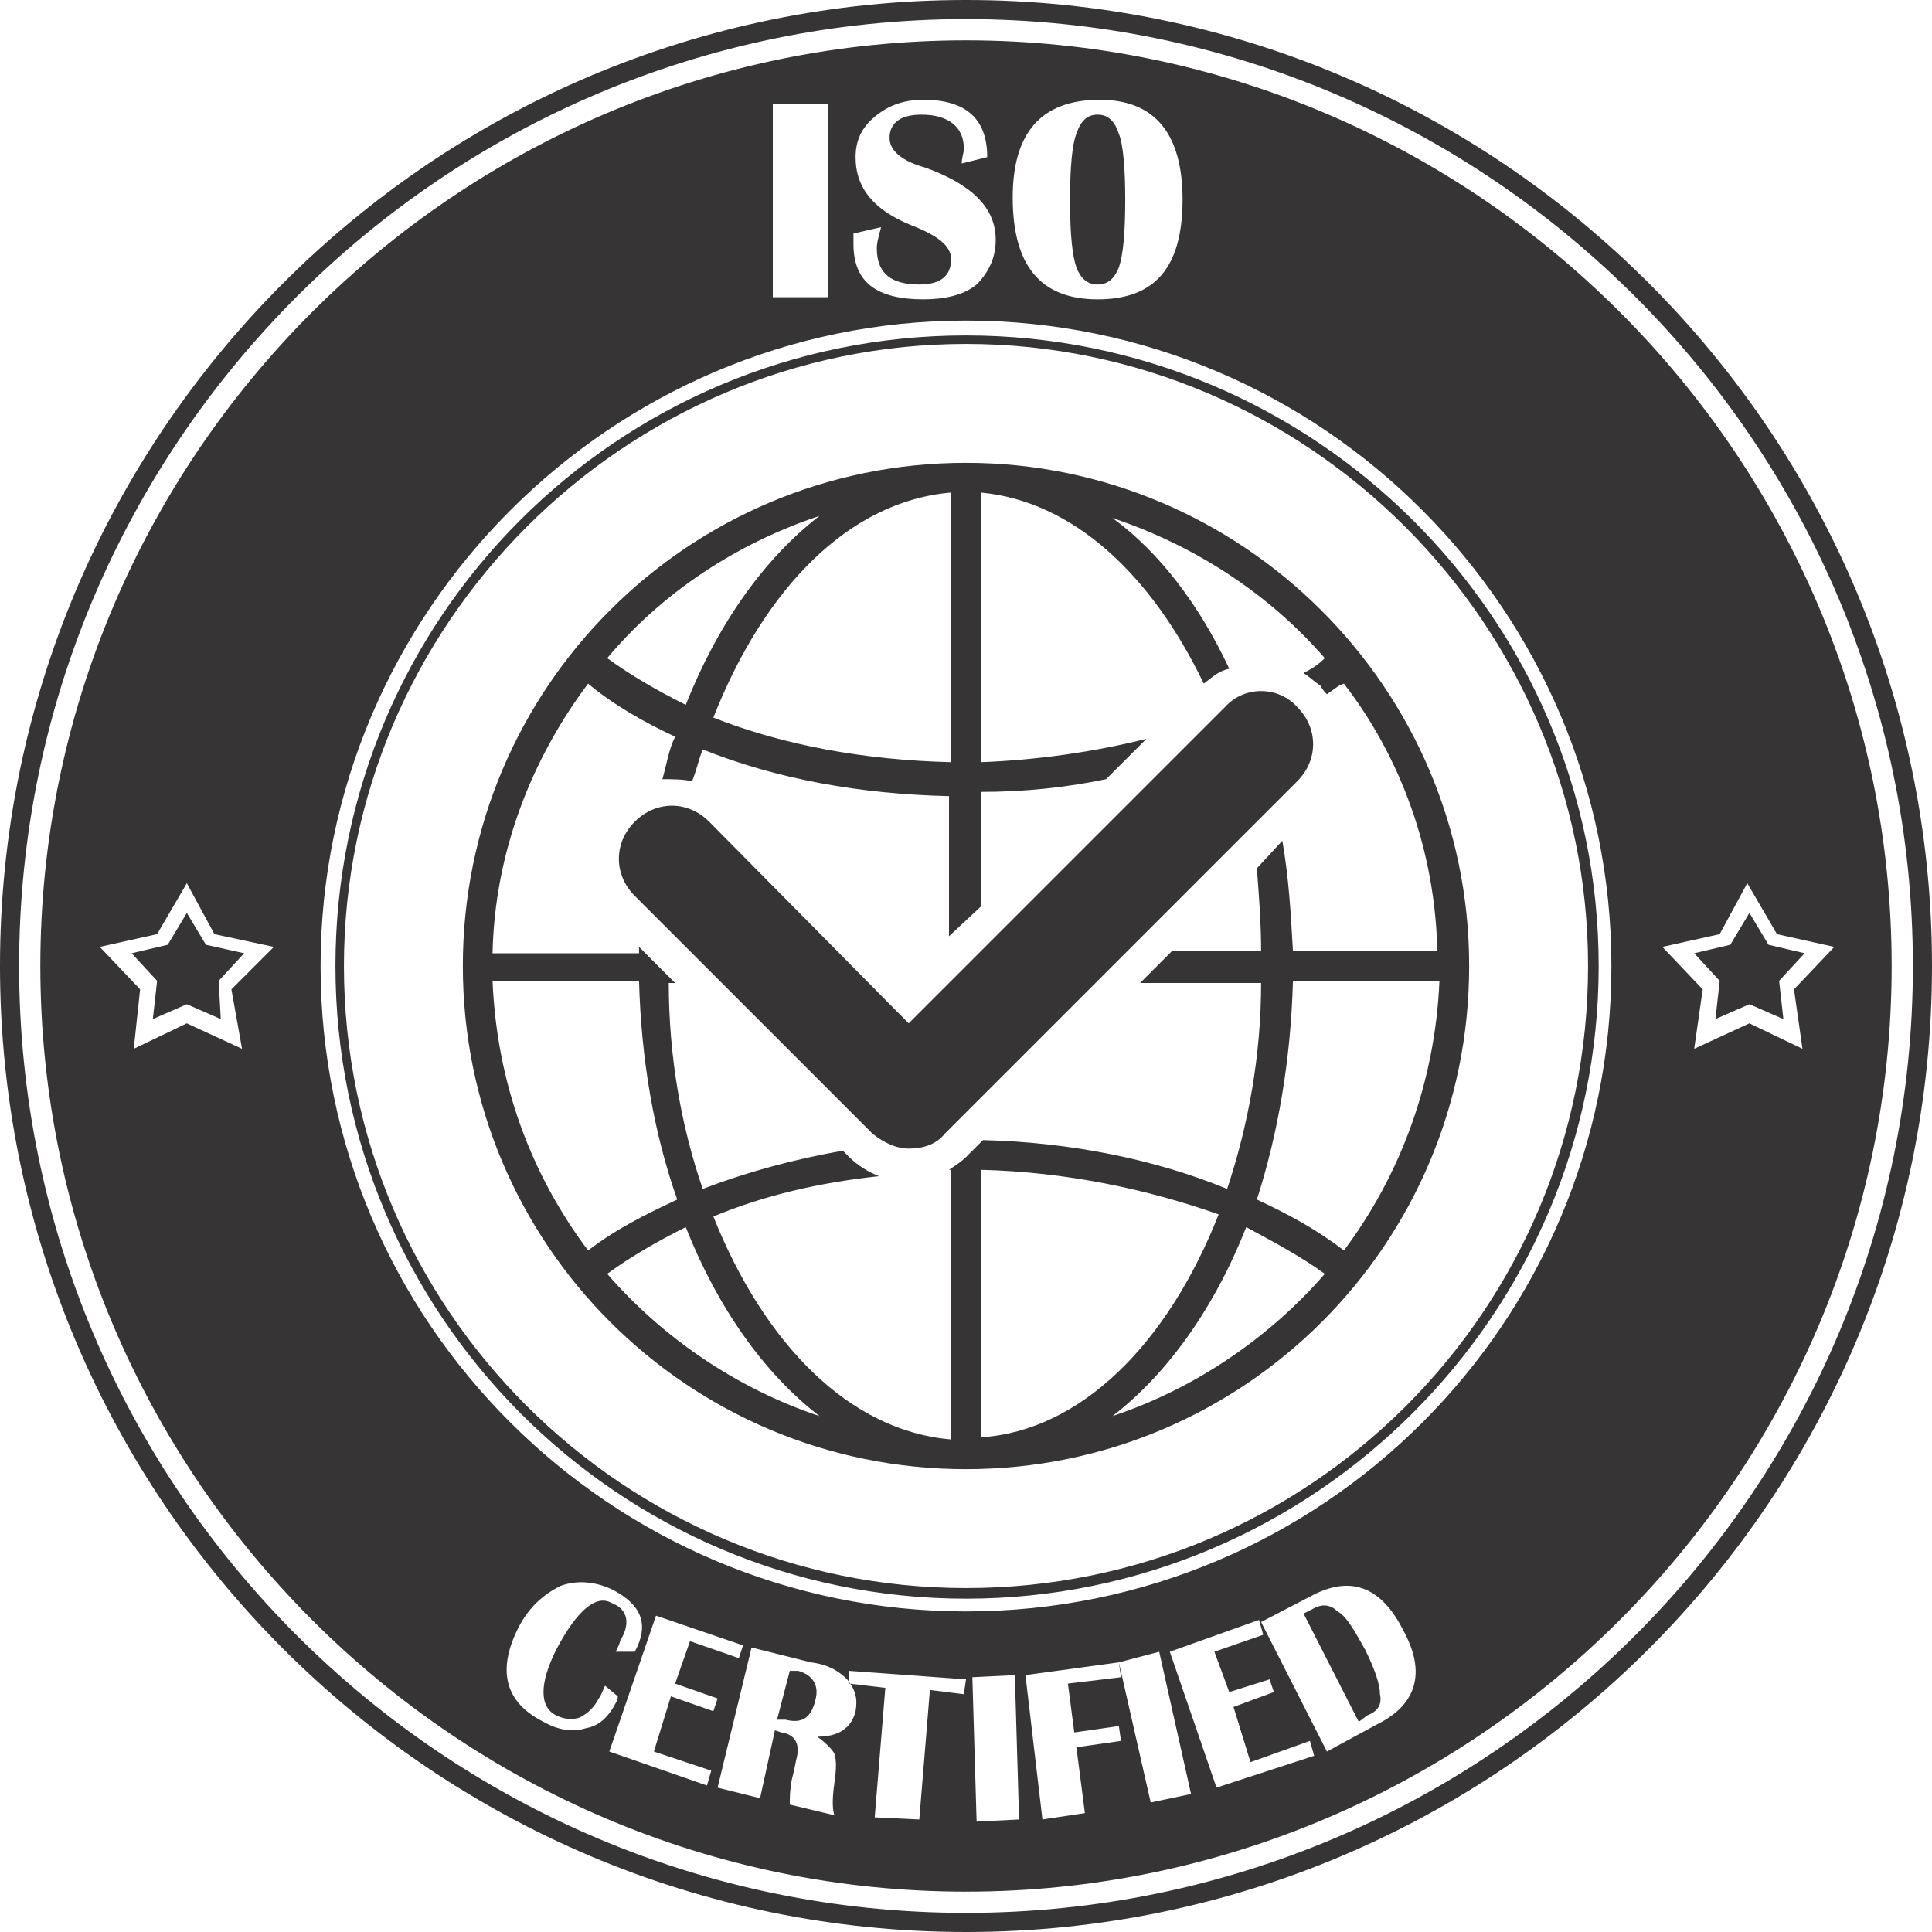 <svg clip-rule="evenodd" fill-rule="evenodd" height="1in" image-rendering="optimizeQuality" shape-rendering="geometricPrecision" text-rendering="geometricPrecision" viewBox="0 0 910 910" width="1in" xmlns="http://www.w3.org/2000/svg"><path d="m455 19c-240 0-436 196-436 436s196 436 436 436 436-196 436-436-196-436-436-436zm-367 411 9 15 18 4-12 13 1 18-16-7-16 7 2-18-12-13 17-4zm736 0 9 15 17 4-12 13 2 18-16-7-16 7 2-18-12-13 17-4zm-396 111c-6 0-12-3-17-7l-112-112c-10-10-10-25 0-35s25-10 35 0l94 95 149-149c9-10 25-10 34 0 10 10 10 25 0 35l-166 166c-4 5-10 7-17 7zm27-323c-131 0-237 106-237 237s106 237 237 237 237-106 237-237-107-237-237-237zm-69 25c-26 20-48 51-63 89-14-7-26-14-37-22 26-31 61-54 100-67zm62-11v127c-41-1-79-8-112-21 24-61 64-102 112-106zm-216 230h69c1 37 7 72 18 103-15 7-29 14-42 24-27-36-43-79-45-127zm54 138c11-8 23-15 37-22 15 38 37 69 63 89-39-13-74-37-100-67zm161-49h1v127c-48-4-88-45-112-105 24-10 50-16 78-19-5-2-10-5-14-9l-3-3c-23 4-45 10-66 18-10-29-16-62-16-97h3l-17-17v3h-69c1-47 18-91 45-127 12 10 26 18 41 25-3 6-4 13-6 20 4 0 10 0 14 1 2-5 3-10 5-15 35 14 74 21 116 22v66l15-14v-54c20 0 40-2 59-6l19-19c-24 6-51 10-78 11v-127c43 4 80 38 105 90 4-3 7-6 12-7-14-30-33-55-55-71 39 13 74 36 100 66-3 3-6 5-10 7 3 2 5 4 8 6 1 2 2 3 3 4 3-2 5-4 8-5 27 35 43 79 44 126h-68c-1-18-2-35-5-52l-12 13c1 13 2 26 2 39h-42l-15 15h57c0 34-6 67-16 97-34-14-74-22-115-23l-8 8c-2 2-5 4-8 6zm15 0c40 1 78 9 112 21-24 61-65 102-112 105zm62 116c26-20 48-51 63-89 13 7 26 14 37 22-26 30-61 54-100 67zm109-78c-13-10-26-17-41-24 10-31 16-66 17-103h69c-2 47-18 91-45 127zm-178 321c-251 0-455-204-455-455s204-455 455-455 455 204 455 455-204 455-455 455zm0-901c-246 0-446 200-446 446s200 446 446 446 446-200 446-446-200-446-446-446zm0 744c-164 0-297-134-297-298s133-297 297-297 298 133 298 297-134 298-298 298zm0-591c-161 0-293 132-293 293 0 162 132 293 293 293 162 0 293-131 293-293 0-161-132-293-293-293zm-170 632 6 5c0 2-1 3-2 5-3 5-7 9-13 10-6 2-13 1-20-3-18-9-22-24-12-44 5-10 12-16 20-20 8-3 17-2 25 2 13 7 17 16 10 29h-9c1-2 2-4 2-5 5-8 4-15-4-18-7-4-16 3-26 22-8 16-8 27 0 31 4 2 8 2 11 1 4-2 7-5 9-9 1-1 2-4 3-6zm65-19-2 6-23-8-7 20 20 7-2 6-20-7-8 26 27 9-2 7-46-16 22-64zm-12 67 16-66 28 7c8 1 13 4 17 8 4 5 5 9 4 15-2 8-8 12-18 12 4 3 7 6 8 8 1 3 1 7 0 14s-1 12 0 15l-21-5c0-3 0-7 1-12l1-4 1-5c2-7 0-12-7-13l-3-1-7 32zm28-32h4c8 2 12-1 14-9 2-7-1-12-8-14h-4zm89-19-1 7-16-2-5 61-21-1 5-61-17-2v-6zm23-2 2 68-20 1-2-68zm49-6 1 7-25 3 3 23 21-3 1 7-21 3 4 31-20 3-8-68zm19-5 15 67-19 4-15-66zm47-15 2 7-23 8 7 19 19-6 2 6-19 7 8 26 28-10 2 7-46 15-22-64zm32 62-31-61 25-13c18-9 32-3 42 17 11 20 6 35-12 44zm15-14 4-3c5-2 7-5 6-10 0-4-2-11-7-21-5-9-9-16-13-18-3-3-7-4-12-1l-4 2zm-250-762v91h-26v-91zm75 25-12 3c0-3 1-5 1-7 0-10-7-16-20-16-10 0-15 4-15 11 0 6 6 11 17 14 22 8 33 19 33 34 0 8-3 15-9 21-6 5-15 7-25 7-22 0-33-8-33-26 0-1 0-3 0-5l13-3c-1 4-2 7-2 10 0 12 7 17 20 17 10 0 15-4 15-12 0-6-6-11-19-16-17-7-26-17-26-32 0-8 3-14 9-19s13-8 23-8c20 0 30 9 30 27zm53-27c26 0 39 16 39 47 0 32-13 47-40 47s-40-16-40-48c0-30 13-46 41-46zm-1 7c-5 0-8 3-10 9-2 5-3 16-3 31 0 16 1 26 3 32 2 5 5 8 10 8s8-3 10-8c2-6 3-16 3-32 0-15-1-26-3-31-2-6-5-9-10-9zm-403 440-26-12-25 12 3-28-19-20 27-6 14-24 13 24 28 6-20 20zm341 265c-167 0-304-136-304-304 0-167 137-304 304-304 168 0 304 137 304 304 0 168-136 304-304 304zm369-277-26 12 4-28-19-20 27-6 13-24 14 24 27 6-19 20 4 28z" fill="#373435"/></svg>